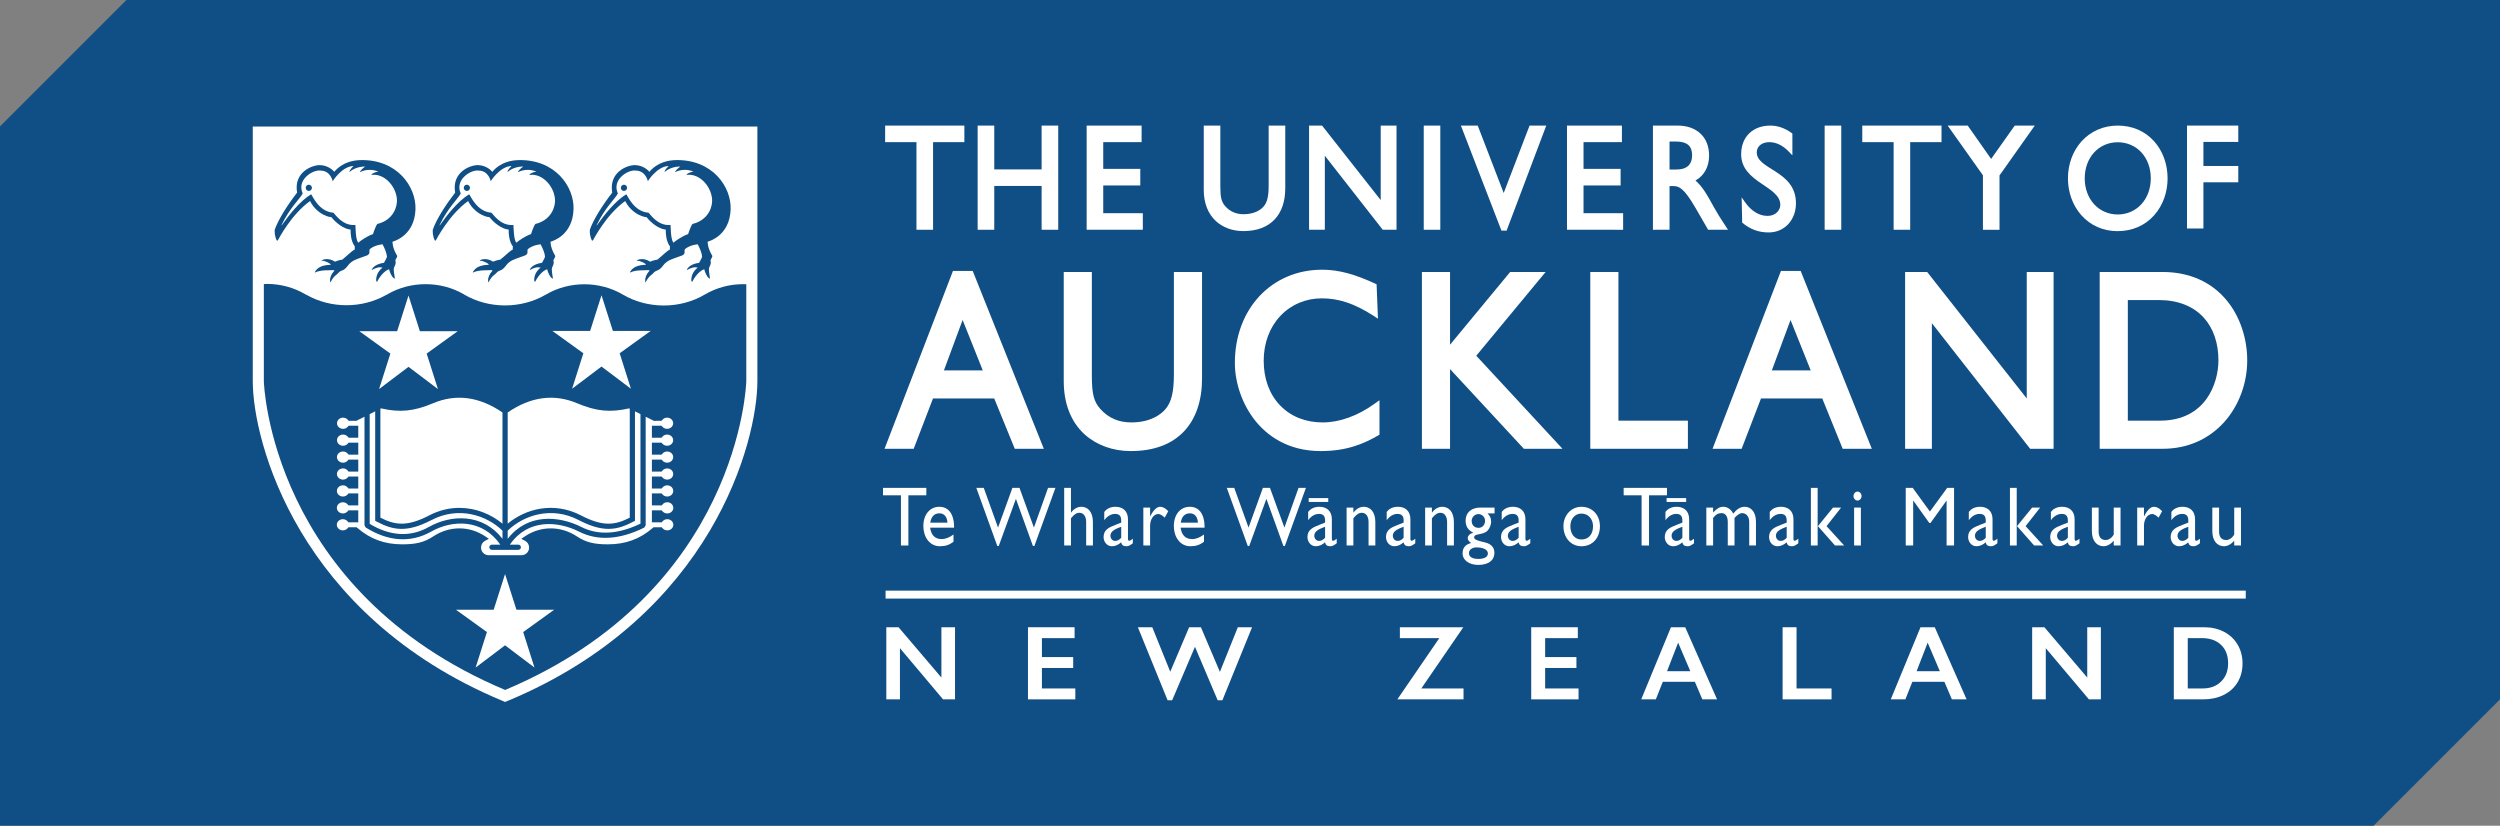 <?xml version="1.0" encoding="UTF-8" standalone="no"?>
<!-- Created with Inkscape (http://www.inkscape.org/) -->

<svg
   xmlns:dc="http://purl.org/dc/elements/1.1/"
   xmlns:cc="http://creativecommons.org/ns#"
   xmlns:rdf="http://www.w3.org/1999/02/22-rdf-syntax-ns#"
   xmlns:svg="http://www.w3.org/2000/svg"
   xmlns="http://www.w3.org/2000/svg"
   xmlns:sodipodi="http://sodipodi.sourceforge.net/DTD/sodipodi-0.dtd"
   xmlns:inkscape="http://www.inkscape.org/namespaces/inkscape"
   id="svg2"
   version="1.1"
   inkscape:version="0.91 r13725"
   xml:space="preserve"
   width="600.487"
   height="198.337"
   viewBox="0 0 600.487 198.337"
   sodipodi:docname="UOA-H-Blue.svg"><rect x="0" y="0" width="600.487" height="198.337" fill="#808080" stroke="none"/><defs
     id="defs6" /><sodipodi:namedview
     pagecolor="#ffffff"
     bordercolor="#666666"
     borderopacity="1"
     objecttolerance="10"
     gridtolerance="10"
     guidetolerance="10"
     inkscape:pageopacity="0"
     inkscape:pageshadow="2"
     inkscape:window-width="640"
     inkscape:window-height="480"
     id="namedview4"
     showgrid="false"
     inkscape:zoom="1.8063688"
     inkscape:cx="165.38851"
     inkscape:cy="99.168747"
     inkscape:current-layer="g12" /><g
     id="g10"
     inkscape:groupmode="layer"
     inkscape:label="ink_ext_XXXXXX"
     transform="matrix(1.25,0,0,-1.25,0,198.338)"><g
       id="g12"
       transform="scale(0.1,0.1)"><path
         d="m 0,1343.86 242.852,242.85 4561.038,0 0,-1343.858 L 4561.03,0 0,0 0,1343.86"
         style="fill:#104f85;fill-opacity:1;fill-rule:nonzero;stroke:none"
         id="path14"
         inkscape:connector-curvature="0" /><path
         d="m 1731.21,538.5 14.31,0 0,96.434 34.46,0 0,14.289 -83.25,0 0,-14.289 34.48,0 0,-96.434"
         style="fill:#ffffff;fill-opacity:1;fill-rule:nonzero;stroke:none"
         id="path16"
         inkscape:connector-curvature="0" /><path
         d="m 1787.54,582.332 c 1.77,11.535 7.73,18.008 17.67,18.008 9.2,0 14.92,-6.988 15.36,-18.008 l -33.03,0 z m 17.37,30.551 c -18.07,0 -30.63,-14.961 -30.63,-37.043 0,-20.121 11.37,-38.77 31.82,-38.77 11.08,0 18.25,2.75 26.12,8.578 l 0,13.934 c -7.56,-5.5 -15.04,-8.75 -22.92,-8.75 -12.56,0 -19.99,7.527 -22.04,21.906 l 46.16,0 c 0,26.981 -11.12,40.145 -28.51,40.145"
         style="fill:#ffffff;fill-opacity:1;fill-rule:nonzero;stroke:none"
         id="path18"
         inkscape:connector-curvature="0" /><path
         d="m 1958.98,649.223 -13.58,0 -27.61,-76.313 -27.43,76.313 -14.33,0 40.33,-111.684 2.76,0 33.02,90.574 32.67,-90.574 2.81,0 40.44,111.684 -14.16,0 -27.19,-76.313 -27.73,76.313"
         style="fill:#ffffff;fill-opacity:1;fill-rule:nonzero;stroke:none"
         id="path20"
         inkscape:connector-curvature="0" /><path
         d="m 2100.1,538.5 0,44.629 c 0,19.976 -9.51,29.754 -22.33,29.754 -7.3,0 -14.63,-4.09 -19.57,-11.051 l -0.29,0 0,47.391 -13,0 0,-110.723 13,0 0,52.293 c 6.11,7.59 10.64,10.551 16.37,10.551 7.84,0 12.85,-7.004 12.85,-17.672 l 0,-45.172 12.97,0"
         style="fill:#ffffff;fill-opacity:1;fill-rule:nonzero;stroke:none"
         id="path22"
         inkscape:connector-curvature="0" /><path
         d="m 2154.49,553.289 c -3.53,-3.738 -7.31,-5.988 -11.4,-5.988 -5.39,0 -9.33,4.199 -9.33,10.211 0,8.578 9.61,12.84 20.73,17.047 l 0,-21.27 z m -11.55,24.66 c -10.52,-4.219 -22.33,-8.578 -22.33,-23.039 0,-9.422 6.4,-17.84 16.03,-17.84 6.01,0 12,2.442 17.69,7.461 1.2,-5.191 4.25,-7.461 9.92,-7.461 4.09,0 6.58,1.27 12.53,5.668 l 0,8.762 c -2.87,-2.449 -5.5,-3.91 -6.83,-3.91 -1.61,0 -2.48,0.98 -2.48,3.75 l 0,37.473 c 0,16.554 -10.53,24.07 -23.8,24.07 -9.46,0 -16.66,-3.242 -21.77,-9.934 l 0,-15.758 c 6.31,8.325 13.57,12.016 20.75,12.016 7.87,0 11.84,-3.691 11.84,-12.785 l 0,-3.91 -11.55,-4.563"
         style="fill:#ffffff;fill-opacity:1;fill-rule:nonzero;stroke:none"
         id="path24"
         inkscape:connector-curvature="0" /><path
         d="m 2197.02,611.375 0,-72.875 12.97,0 0,38.148 c 0,12.524 7.02,22.391 15.91,22.391 3.08,0 8.18,-2.922 12.12,-7.101 l 6.86,12.48 c -5.39,5.684 -10.33,8.465 -15.62,8.465 -6.11,0 -12.38,-5.406 -18.98,-18.207 l -0.29,0 0,16.699 -12.97,0"
         style="fill:#ffffff;fill-opacity:1;fill-rule:nonzero;stroke:none"
         id="path26"
         inkscape:connector-curvature="0" /><path
         d="m 2268.89,582.332 c 1.73,11.535 7.71,18.008 17.65,18.008 9.2,0 14.88,-6.988 15.31,-18.008 l -32.96,0 z m 17.35,30.551 c -18.1,0 -30.64,-14.961 -30.64,-37.043 0,-20.121 11.39,-38.77 31.83,-38.77 11.09,0 18.23,2.75 26.13,8.578 l 0,13.934 c -7.61,-5.5 -15.04,-8.75 -22.91,-8.75 -12.57,0 -20.03,7.527 -22.08,21.906 l 46.16,0 c 0,26.981 -11.09,40.145 -28.49,40.145"
         style="fill:#ffffff;fill-opacity:1;fill-rule:nonzero;stroke:none"
         id="path28"
         inkscape:connector-curvature="0" /><path
         d="m 2440.32,649.223 -13.6,0 -27.58,-76.313 -27.45,76.313 -14.32,0 40.29,-111.684 2.8,0 32.98,90.574 32.72,-90.574 2.76,0 40.47,111.684 -14.19,0 -27.14,-76.313 -27.74,76.313"
         style="fill:#ffffff;fill-opacity:1;fill-rule:nonzero;stroke:none"
         id="path30"
         inkscape:connector-curvature="0" /><path
         d="m 2546.25,553.289 c -3.51,-3.738 -7.35,-5.988 -11.4,-5.988 -5.43,0 -9.37,4.199 -9.37,10.211 0,8.578 9.67,12.84 20.77,17.047 l 0,-21.27 z m -11.53,24.66 c -10.53,-4.219 -22.37,-8.578 -22.37,-23.039 0,-9.422 6.42,-17.84 16.05,-17.84 6.04,0 11.99,2.442 17.67,7.461 1.14,-5.191 4.24,-7.461 9.94,-7.461 4.07,0 6.56,1.27 12.57,5.668 l 0,8.762 c -2.91,-2.449 -5.52,-3.91 -6.87,-3.91 -1.63,0 -2.48,0.98 -2.48,3.75 l 0,37.473 c 0,16.554 -10.51,24.07 -23.8,24.07 -9.51,0 -16.66,-3.242 -21.73,-9.934 l 0,-15.758 c 6.24,8.325 13.55,12.016 20.74,12.016 7.85,0 11.81,-3.691 11.81,-12.785 l 0,-3.91 -11.53,-4.563"
         style="fill:#ffffff;fill-opacity:1;fill-rule:nonzero;stroke:none"
         id="path32"
         inkscape:connector-curvature="0" /><path
         d="m 2642.78,538.5 0,45 c 0,19.938 -9.94,29.383 -22.33,29.383 -7.32,0 -14.6,-4.09 -19.58,-11.051 l -0.28,0 0,9.543 -13.01,0 0,-72.875 13.01,0 0,52.293 c 6.11,7.59 10.64,10.551 16.34,10.551 7.9,0 12.82,-7.004 12.82,-17.672 l 0,-45.172 13.03,0"
         style="fill:#ffffff;fill-opacity:1;fill-rule:nonzero;stroke:none"
         id="path34"
         inkscape:connector-curvature="0" /><path
         d="m 2697.14,553.289 c -3.49,-3.738 -7.27,-5.988 -11.39,-5.988 -5.39,0 -9.35,4.199 -9.35,10.211 0,8.578 9.69,12.84 20.74,17.047 l 0,-21.27 z m -11.51,24.66 c -10.5,-4.219 -22.36,-8.578 -22.36,-23.039 0,-9.422 6.44,-17.84 16.08,-17.84 5.98,0 11.96,2.442 17.66,7.461 1.17,-5.191 4.25,-7.461 9.89,-7.461 4.13,0 6.59,1.27 12.6,5.668 l 0,8.762 c -2.96,-2.449 -5.52,-3.91 -6.87,-3.91 -1.6,0 -2.48,0.98 -2.48,3.75 l 0,37.473 c 0,16.554 -10.51,24.07 -23.78,24.07 -9.53,0 -16.66,-3.242 -21.78,-9.934 l 0,-15.758 c 6.29,8.325 13.6,12.016 20.74,12.016 7.87,0 11.81,-3.691 11.81,-12.785 l 0,-3.91 -11.51,-4.563"
         style="fill:#ffffff;fill-opacity:1;fill-rule:nonzero;stroke:none"
         id="path36"
         inkscape:connector-curvature="0" /><path
         d="m 2793.73,538.5 0,45 c 0,19.938 -9.95,29.383 -22.39,29.383 -7.29,0 -14.57,-4.09 -19.55,-11.051 l -0.31,0 0,9.543 -12.99,0 0,-72.875 12.99,0 0,52.293 c 6.14,7.59 10.7,10.551 16.38,10.551 7.9,0 12.84,-7.004 12.84,-17.672 l 0,-45.172 13.03,0"
         style="fill:#ffffff;fill-opacity:1;fill-rule:nonzero;stroke:none"
         id="path38"
         inkscape:connector-curvature="0" /><path
         d="m 2841.1,572.41 c -7.95,0 -13.19,5.391 -13.19,13.34 0,7.141 5.88,13.121 13.01,13.121 6.88,0 12.68,-5.828 12.68,-12.801 0,-7.988 -5.22,-13.66 -12.5,-13.66 z m -3.55,-37.519 c 8.02,0 21.49,-2.403 21.49,-11.653 0,-6.648 -6.72,-10.539 -18.12,-10.539 -11.81,0 -18.23,3.891 -18.23,11.211 0,6.461 6.11,10.981 14.86,10.981 z m 34.32,76.484 -26.97,0 c -17.71,0 -28.65,-9.543 -28.65,-25.137 0,-5.367 1.2,-9.929 3.48,-13.656 2.48,-3.922 6.16,-7.012 11.01,-9.281 l 0,-0.36 c -6.34,-1.621 -10.42,-5.691 -10.42,-10.371 0,-3.25 2.05,-6.191 6.59,-9.25 -11.38,-3.07 -16.51,-9.422 -16.51,-20.082 0,-12.828 12.57,-22.047 30.21,-22.047 19.45,0 30.98,8.758 30.98,23.188 0,9.23 -4.93,17.152 -18.97,20.25 -13.18,2.902 -20.01,5.34 -20.01,9.383 0,8.609 17.81,3.437 26.54,13.828 3.08,3.449 6.16,10.449 6.16,16.422 0,6.183 -1.75,10.261 -6.88,15.949 l 13.44,0 0,11.164"
         style="fill:#ffffff;fill-opacity:1;fill-rule:nonzero;stroke:none"
         id="path40"
         inkscape:connector-curvature="0" /><path
         d="m 2918.17,553.289 c -3.46,-3.738 -7.27,-5.988 -11.36,-5.988 -5.39,0 -9.38,4.199 -9.38,10.211 0,8.578 9.66,12.84 20.74,17.047 l 0,-21.27 z m -11.49,24.66 c -10.55,-4.219 -22.36,-8.578 -22.36,-23.039 0,-9.422 6.42,-17.84 16.08,-17.84 5.96,0 11.94,2.442 17.64,7.461 1.17,-5.191 4.29,-7.461 9.94,-7.461 4.1,0 6.57,1.27 12.58,5.668 l 0,8.762 c -2.96,-2.449 -5.55,-3.91 -6.9,-3.91 -1.58,0 -2.46,0.98 -2.46,3.75 l 0,37.473 c 0,16.554 -10.53,24.07 -23.82,24.07 -9.48,0 -16.64,-3.242 -21.73,-9.934 l 0,-15.758 c 6.26,8.325 13.6,12.016 20.71,12.016 7.87,0 11.81,-3.691 11.81,-12.785 l 0,-3.91 -11.49,-4.563"
         style="fill:#ffffff;fill-opacity:1;fill-rule:nonzero;stroke:none"
         id="path42"
         inkscape:connector-curvature="0" /><path
         d="m 3038.71,599.863 c 13.02,0 22.4,-10.203 22.4,-24.351 0,-15.75 -8.66,-25.473 -22.4,-25.473 -12.55,0 -21.18,10.242 -21.18,25.652 0,13.969 8.94,24.172 21.18,24.172 z m 0.16,-62.793 c 20.98,0 35.49,15.578 35.49,38.621 0,21.575 -14.92,37.192 -35.49,37.192 -19.61,0 -34.61,-16.25 -34.61,-37.192 0,-22.402 14.46,-38.621 34.61,-38.621"
         style="fill:#ffffff;fill-opacity:1;fill-rule:nonzero;stroke:none"
         id="path44"
         inkscape:connector-curvature="0" /><path
         d="m 3168.69,538.5 0,96.434 34.5,0 0,14.289 -83.23,0 0,-14.289 34.45,0 0,-96.434 14.28,0"
         style="fill:#ffffff;fill-opacity:1;fill-rule:nonzero;stroke:none"
         id="path46"
         inkscape:connector-curvature="0" /><path
         d="m 3232.78,553.289 c -3.47,-3.738 -7.26,-5.988 -11.4,-5.988 -5.4,0 -9.34,4.199 -9.34,10.211 0,8.578 9.65,12.84 20.74,17.047 l 0,-21.27 z m -11.5,24.66 c -10.52,-4.219 -22.34,-8.578 -22.34,-23.039 0,-9.422 6.44,-17.84 16.06,-17.84 5.97,0 11.96,2.442 17.68,7.461 1.13,-5.191 4.24,-7.461 9.93,-7.461 4.04,0 6.59,1.27 12.53,5.668 l 0,8.762 c -2.93,-2.449 -5.53,-3.91 -6.82,-3.91 -1.67,0 -2.5,0.98 -2.5,3.75 l 0,37.473 c 0,16.554 -10.57,24.07 -23.82,24.07 -9.55,0 -16.62,-3.242 -21.77,-9.934 l 0,-15.758 c 6.28,8.325 13.64,12.016 20.74,12.016 7.87,0 11.81,-3.691 11.81,-12.785 l 0,-3.91 -11.5,-4.563"
         style="fill:#ffffff;fill-opacity:1;fill-rule:nonzero;stroke:none"
         id="path48"
         inkscape:connector-curvature="0" /><path
         d="m 3374.19,538.5 0,45.762 c 0,17.195 -8.44,28.621 -21.71,28.621 -9.42,0 -16.27,-6.024 -21.95,-13.164 -4.43,8.57 -11.25,13.164 -19.58,13.164 -6.18,0 -12.46,-3.617 -19.12,-11.051 l 0,9.543 -13.02,0 0,-72.875 13.02,0 0,52.922 c 5.43,6.961 9.78,9.273 16.36,9.273 6.44,0 11.81,-5.043 11.81,-16.906 l 0,-45.289 12.95,0 0,52.922 c 4.7,5.379 10.42,9.418 14.61,9.273 7.51,0 13.66,-6.019 13.66,-17.023 l 0,-45.172 12.97,0"
         style="fill:#ffffff;fill-opacity:1;fill-rule:nonzero;stroke:none"
         id="path50"
         inkscape:connector-curvature="0" /><path
         d="m 3433.24,553.289 c -3.53,-3.738 -7.31,-5.988 -11.45,-5.988 -5.38,0 -9.26,4.199 -9.26,10.211 0,8.578 9.62,12.84 20.71,17.047 l 0,-21.27 z m -11.6,24.66 c -10.48,-4.219 -22.29,-8.578 -22.29,-23.039 0,-9.422 6.39,-17.84 16.06,-17.84 6.02,0 11.96,2.442 17.73,7.461 1.08,-5.191 4.19,-7.461 9.88,-7.461 4.04,0 6.58,1.27 12.55,5.668 l 0,8.762 c -2.95,-2.449 -5.56,-3.91 -6.89,-3.91 -1.62,0 -2.45,0.98 -2.45,3.75 l 0,37.473 c 0,16.554 -10.57,24.07 -23.82,24.07 -9.42,0 -16.67,-3.242 -21.74,-9.934 l 0,-15.758 c 6.25,8.325 13.55,12.016 20.76,12.016 7.82,0 11.81,-3.691 11.81,-12.785 l 0,-3.91 -11.6,-4.563"
         style="fill:#ffffff;fill-opacity:1;fill-rule:nonzero;stroke:none"
         id="path52"
         inkscape:connector-curvature="0" /><path
         d="m 3522.29,611.375 -29.02,-35.684 32.8,-37.191 17.6,0 -33.88,37.191 28.04,35.684 -15.54,0"
         style="fill:#ffffff;fill-opacity:1;fill-rule:nonzero;stroke:none"
         id="path54"
         inkscape:connector-curvature="0" /><path
         d="m 3479.71,538.5 12.988,0 0,110.723 -12.988,0 0,-110.723 z"
         style="fill:#ffffff;fill-opacity:1;fill-rule:nonzero;stroke:none"
         id="path56"
         inkscape:connector-curvature="0" /><path
         d="m 3569.38,642.082 c -4.25,0 -7.77,-3.91 -7.77,-8.617 0,-4.695 3.52,-8.61 7.77,-8.61 4.19,0 7.72,3.915 7.72,8.61 0,4.707 -3.53,8.617 -7.72,8.617"
         style="fill:#ffffff;fill-opacity:1;fill-rule:nonzero;stroke:none"
         id="path58"
         inkscape:connector-curvature="0" /><path
         d="m 3562.79,538.5 12.992,0 0,72.875 -12.992,0 0,-72.875 z"
         style="fill:#ffffff;fill-opacity:1;fill-rule:nonzero;stroke:none"
         id="path60"
         inkscape:connector-curvature="0" /><path
         d="m 3754.86,538.5 0,110.723 -13.25,0 -33.17,-45.461 -33.03,45.461 -13.43,0 0,-110.723 14.3,0 0,86.164 0.31,0 30.62,-42.812 2.44,0 30.6,42.812 0.25,0 0,-86.164 14.36,0"
         style="fill:#ffffff;fill-opacity:1;fill-rule:nonzero;stroke:none"
         id="path62"
         inkscape:connector-curvature="0" /><path
         d="m 3815.74,553.289 c -3.48,-3.738 -7.26,-5.988 -11.4,-5.988 -5.35,0 -9.34,4.199 -9.34,10.211 0,8.578 9.65,12.84 20.74,17.047 l 0,-21.27 z m -11.56,24.66 c -10.47,-4.219 -22.33,-8.578 -22.33,-23.039 0,-9.422 6.48,-17.84 16.11,-17.84 5.97,0 11.96,2.442 17.62,7.461 1.19,-5.191 4.3,-7.461 9.93,-7.461 4.15,0 6.64,1.27 12.59,5.668 l 0,8.762 c -2.94,-2.449 -5.53,-3.91 -6.82,-3.91 -1.62,0 -2.5,0.98 -2.5,3.75 l 0,37.473 c 0,16.554 -10.52,24.07 -23.82,24.07 -9.55,0 -16.63,-3.242 -21.77,-9.934 l 0,-15.758 c 6.28,8.325 13.59,12.016 20.74,12.016 7.92,0 11.81,-3.691 11.81,-12.785 l 0,-3.91 -11.56,-4.563"
         style="fill:#ffffff;fill-opacity:1;fill-rule:nonzero;stroke:none"
         id="path64"
         inkscape:connector-curvature="0" /><path
         d="m 3904.86,611.375 -29.04,-35.684 32.88,-37.191 17.47,0 -33.84,37.191 27.97,35.684 -15.44,0"
         style="fill:#ffffff;fill-opacity:1;fill-rule:nonzero;stroke:none"
         id="path66"
         inkscape:connector-curvature="0" /><path
         d="m 3862.21,538.5 13.039,0 0,110.723 -13.039,0 0,-110.723 z"
         style="fill:#ffffff;fill-opacity:1;fill-rule:nonzero;stroke:none"
         id="path68"
         inkscape:connector-curvature="0" /><path
         d="m 3973.51,553.289 c -3.52,-3.738 -7.31,-5.988 -11.4,-5.988 -5.38,0 -9.36,4.199 -9.36,10.211 0,8.578 9.62,12.84 20.76,17.047 l 0,-21.27 z m -32.57,49.66 0,-15.758 c 6.25,8.325 13.61,12.016 20.76,12.016 7.88,0 11.81,-3.691 11.81,-12.785 l 0,-3.91 -11.55,-4.563 c -10.52,-4.219 -22.39,-8.578 -22.39,-23.039 0,-9.422 6.49,-17.84 16.11,-17.84 6.02,0 11.96,2.442 17.68,7.461 1.13,-5.191 4.24,-7.461 9.93,-7.461 4.06,0 6.59,1.27 12.55,5.668 l 0,8.762 c -2.9,-2.449 -5.55,-3.91 -6.89,-3.91 -1.6,0 -2.45,0.98 -2.45,3.75 l 0,37.473 c 0,16.554 -10.55,24.07 -23.82,24.07 -9.47,0 -16.62,-3.242 -21.74,-9.934"
         style="fill:#ffffff;fill-opacity:1;fill-rule:nonzero;stroke:none"
         id="path70"
         inkscape:connector-curvature="0" /><path
         d="m 4074.73,538.5 0,72.875 -13.02,0 0,-52.074 c -4.19,-6.653 -9.78,-10.25 -15.64,-10.25 -8.85,0 -13.41,5.859 -13.41,16.051 l 0,46.273 -12.99,0 0,-45.285 c 0,-18.5 9.31,-29.02 22.64,-29.02 6.41,0 14.02,4.18 19.4,10.7 l 0,-9.27 13.02,0"
         style="fill:#ffffff;fill-opacity:1;fill-rule:nonzero;stroke:none"
         id="path72"
         inkscape:connector-curvature="0" /><path
         d="m 4106.74,611.375 0,-72.875 13.04,0 0,38.148 c 0,12.524 7,22.391 15.96,22.391 3.01,0 8.15,-2.922 12.09,-7.101 l 6.82,12.48 c -5.38,5.684 -10.34,8.465 -15.65,8.465 -6.09,0 -12.37,-5.406 -18.96,-18.207 l -0.26,0 0,16.699 -13.04,0"
         style="fill:#ffffff;fill-opacity:1;fill-rule:nonzero;stroke:none"
         id="path74"
         inkscape:connector-curvature="0" /><path
         d="m 4204.95,553.289 c -3.52,-3.738 -7.31,-5.988 -11.35,-5.988 -5.43,0 -9.36,4.199 -9.36,10.211 0,8.578 9.62,12.84 20.71,17.047 l 0,-21.27 z m -11.5,24.66 c -10.58,-4.219 -22.39,-8.578 -22.39,-23.039 0,-9.422 6.44,-17.84 16.09,-17.84 6.04,0 11.96,2.442 17.65,7.461 1.13,-5.191 4.24,-7.461 10,-7.461 3.99,0 6.51,1.27 12.48,5.668 l 0,8.762 c -2.9,-2.449 -5.55,-3.91 -6.84,-3.91 -1.65,0 -2.5,0.98 -2.5,3.75 l 0,37.473 c 0,16.554 -10.49,24.07 -23.77,24.07 -9.47,0 -16.67,-3.242 -21.74,-9.934 l 0,-15.758 c 6.2,8.325 13.56,12.016 20.76,12.016 7.82,0 11.76,-3.691 11.76,-12.785 l 0,-3.91 -11.5,-4.563"
         style="fill:#ffffff;fill-opacity:1;fill-rule:nonzero;stroke:none"
         id="path76"
         inkscape:connector-curvature="0" /><path
         d="m 4306.17,538.5 0,72.875 -12.99,0 0,-52.074 c -4.2,-6.653 -9.81,-10.25 -15.6,-10.25 -8.92,0 -13.48,5.859 -13.48,16.051 l 0,46.273 -12.99,0 0,-45.285 c 0,-18.5 9.31,-29.02 22.64,-29.02 6.46,0 14.02,4.18 19.43,10.7 l 0,-9.27 12.99,0"
         style="fill:#ffffff;fill-opacity:1;fill-rule:nonzero;stroke:none"
         id="path78"
         inkscape:connector-curvature="0" /><path
         d="m 2514.78,622.172 37.527,0 0,7.422 -37.527,0 0,-7.422 z"
         style="fill:#ffffff;fill-opacity:1;fill-rule:nonzero;stroke:none"
         id="path80"
         inkscape:connector-curvature="0" /><path
         d="m 3202.47,622.172 37.59,0 0,7.422 -37.59,0 0,-7.422 z"
         style="fill:#ffffff;fill-opacity:1;fill-rule:nonzero;stroke:none"
         id="path82"
         inkscape:connector-curvature="0" /><path
         d="m 2195.99,1177.05 -76.05,0 0,53.25 71.18,0 0,31.86 -71.18,0 0,51.4 73.73,0 0,31.82 -105.6,0 0,-200.15 107.92,-0.04 0,31.86"
         style="fill:#ffffff;fill-opacity:1;fill-rule:nonzero;stroke:none"
         id="path84"
         inkscape:connector-curvature="0" /><path
         d="m 3116.61,1313.56 0,31.82 -105.54,0 0,-200.15 107.87,-0.04 0,31.86 -76.1,0 0,53.25 71.27,0 0,31.86 -71.27,0 0,51.4 73.77,0"
         style="fill:#ffffff;fill-opacity:1;fill-rule:nonzero;stroke:none"
         id="path86"
         inkscape:connector-curvature="0" /><path
         d="m 1910.52,1229.4 91.02,0 0,-84.17 31.91,0 0,200.15 -31.91,0 0,-84.21 -91.02,0 0,84.21 -31.91,0 0,-200.15 31.91,0 0,84.17"
         style="fill:#ffffff;fill-opacity:1;fill-rule:nonzero;stroke:none"
         id="path88"
         inkscape:connector-curvature="0" /><path
         d="m 2388.98,1142.65 c 26.13,0 46.53,7.63 60.58,22.64 13.15,14.05 20.14,34.62 20.14,59.32 l 0,120.77 -31.91,0 0,-115.94 c 0,-20.39 -2.93,-32.04 -10.05,-39.97 -4.87,-5.39 -16.29,-14.4 -38.28,-14.4 -14.19,0 -25.61,5 -34.97,15.26 -7.29,8.24 -9.53,16.95 -9.53,37.38 l 0,117.63 -31.86,0.04 0,-123.57 c 0,-25.31 8.15,-46.09 23.54,-60.15 13.5,-12.24 31.99,-19.01 52.34,-19.01"
         style="fill:#ffffff;fill-opacity:1;fill-rule:nonzero;stroke:none"
         id="path90"
         inkscape:connector-curvature="0" /><path
         d="m 2683.51,1145.23 0,200.15 -30.4,0 c 0,0 0,-138.62 0,-143.15 -2.8,3.58 -112.7,143.15 -112.7,143.15 l -24.97,0 0,-200.15 30.31,0 c 0,0 0,137.72 0,142.24 2.89,-3.61 111.24,-142.24 111.24,-142.24 l 26.52,0"
         style="fill:#ffffff;fill-opacity:1;fill-rule:nonzero;stroke:none"
         id="path92"
         inkscape:connector-curvature="0" /><path
         d="m 2971.23,1345.38 -32.08,0 c 0,0 -48.25,-125.77 -49.71,-129.56 -1.47,3.79 -49.89,129.56 -49.89,129.56 l -32.34,0 77.91,-201.83 9.88,-0.04 76.23,201.87"
         style="fill:#ffffff;fill-opacity:1;fill-rule:nonzero;stroke:none"
         id="path94"
         inkscape:connector-curvature="0" /><path
         d="m 3251.48,1288.16 c 0,-8.36 -2.28,-14.83 -6.72,-19.44 -5.09,-5.17 -13.24,-7.81 -24.02,-7.81 0,0 -11.21,0 -12.63,0 0,1.6 0,52.26 0,53.81 1.42,0 12.63,0 12.63,0 20.78,0 30.53,-8.19 30.74,-25.82 0,-0.3 0,-0.48 0,-0.74 z m 30.79,-142.93 38.2,0 -5.26,8.02 c -10.52,16.13 -14.88,22.77 -21.82,35.32 -6.08,11.04 -12.29,22.46 -18.58,31.73 -5.61,8.19 -11,14.4 -16.86,19.49 16.86,9.53 26.17,26.51 26.17,48.03 0,17.38 -5.69,31.95 -16.47,42.08 -10.69,10.14 -25.91,15.48 -44.06,15.48 l -47.39,0 0,-200.19 31.91,0.04 c 0,0 0,82.36 0,83.91 1.25,0 7.03,0 7.03,0 10.9,0 20.39,-3.06 43.2,-42.51 l 23.93,-41.4"
         style="fill:#ffffff;fill-opacity:1;fill-rule:nonzero;stroke:none"
         id="path96"
         inkscape:connector-curvature="0" /><path
         d="m 3399.89,1313.56 c 13.36,0 26.3,-6.42 38.29,-19.06 l 4.57,-4.83 1.42,-1.46 0,41.82 -0.39,0.26 -1.03,0.82 c -12.64,9.31 -26.74,14.27 -40.88,14.27 -16.55,0 -30.7,-5.22 -40.7,-15 -10.09,-9.83 -15.44,-23.72 -15.44,-40.06 0,-27.72 19.28,-43.07 39.11,-56.44 l 4.83,-3.28 8.88,-6.12 c 5.13,-3.66 8.71,-6.59 11.64,-9.48 7.38,-7.12 10.78,-14.14 10.78,-22.12 0,-8.11 -6.81,-21 -24.96,-21 -15.7,0 -31.05,9.44 -43.03,26.6 l -4.79,6.82 -1.51,2.15 0.99,-48.46 0.26,-0.26 c 15.22,-12.72 31.35,-18.67 50.88,-18.67 14.57,0 27.85,5.69 37.47,15.99 9.44,10.22 14.75,24.37 14.75,39.93 0,32.9 -20.27,48.72 -39.24,61.06 l -13.8,8.7 c -4.96,3.24 -8.67,5.96 -11.64,8.5 -7.37,6.38 -10.61,12.46 -10.61,19.79 0,11.51 9.96,19.53 24.15,19.53"
         style="fill:#ffffff;fill-opacity:1;fill-rule:nonzero;stroke:none"
         id="path98"
         inkscape:connector-curvature="0" /><path
         d="m 3810.31,1145.15 31.87,0 c 0,0 0,103.91 0,104.47 0.3,0.43 67.77,95.76 67.77,95.76 l -38.54,0 c 0,0 -44.11,-62.22 -45.36,-64.07 -1.29,1.85 -44.93,64.03 -44.93,64.03 l -38.59,0.04 c 0,0 67.52,-95.07 67.78,-95.5 0,-0.52 0,-104.73 0,-104.73"
         style="fill:#ffffff;fill-opacity:1;fill-rule:nonzero;stroke:none"
         id="path100"
         inkscape:connector-curvature="0" /><path
         d="m 2735.81,1145.23 31.82,0 0,200.145 -31.82,0 0,-200.145 z"
         style="fill:#ffffff;fill-opacity:1;fill-rule:nonzero;stroke:none"
         id="path102"
         inkscape:connector-curvature="0" /><path
         d="m 3506.17,1145.23 31.91,0 0,200.145 -31.91,0 0,-200.145 z"
         style="fill:#ffffff;fill-opacity:1;fill-rule:nonzero;stroke:none"
         id="path104"
         inkscape:connector-curvature="0" /><path
         d="m 1761.04,1145.23 31.9,0 0,168.33 60.15,0 0,31.82 -152.24,0 0,-31.82 60.19,0 0,-168.33"
         style="fill:#ffffff;fill-opacity:1;fill-rule:nonzero;stroke:none"
         id="path106"
         inkscape:connector-curvature="0" /><path
         d="m 3638.71,1145.23 31.82,0 0,168.33 60.19,0 0,31.82 -152.24,0 0,-31.82 60.23,0 0,-168.33"
         style="fill:#ffffff;fill-opacity:1;fill-rule:nonzero;stroke:none"
         id="path108"
         inkscape:connector-curvature="0" /><path
         d="m 4233.98,1236.42 67,0 0,31.35 -67,0 0,46.22 67,0 0,31.39 -98.52,0 0,-197.73 31.52,0 0,88.77"
         style="fill:#ffffff;fill-opacity:1;fill-rule:nonzero;stroke:none"
         id="path110"
         inkscape:connector-curvature="0" /><path
         d="m 4024.03,1293.8 c 11.58,12.61 27.64,19.55 45.23,19.55 36.89,0 63.6,-29.18 63.6,-69.39 0,-19.33 -6.44,-37.06 -18.15,-49.75 -11.63,-12.69 -27.81,-19.64 -45.45,-19.64 -17.5,0 -33.61,6.95 -45.23,19.64 -11.72,12.74 -18.11,30.42 -18.11,49.75 0,19.43 6.39,37.15 18.11,49.84 z m 44.72,-151.25 c 28.54,0 53.07,10.68 70.88,30.83 16.44,18.66 25.51,43.66 25.51,70.58 0,27.35 -9.2,52.65 -25.85,71.22 -17.68,19.72 -41.96,30.2 -70.03,30.2 -27.26,0 -51.92,-10.77 -69.51,-30.33 -16.83,-18.69 -26.07,-43.95 -26.07,-71.09 0,-26.83 9.07,-51.92 25.6,-70.66 17.46,-19.81 42.17,-30.75 69.47,-30.75"
         style="fill:#ffffff;fill-opacity:1;fill-rule:nonzero;stroke:none"
         id="path112"
         inkscape:connector-curvature="0" /><path
         d="m 3404.69,874.965 c 1.32,3.512 33.74,90.676 35.93,96.894 2.57,-6.144 37.55,-93.308 38.79,-96.894 -3.66,0 -70.98,0 -74.72,0 z m 55.4,191.085 -37.91,0 -131.44,-341.702 55.92,0 c 0,0 36.51,94.996 37.17,96.679 1.91,0 115.86,0 117.76,0 0.66,-1.683 39.23,-96.679 39.23,-96.679 l 55.98,0 -136.71,341.702"
         style="fill:#ffffff;fill-opacity:1;fill-rule:nonzero;stroke:none"
         id="path114"
         inkscape:connector-curvature="0" /><path
         d="m 3243.39,778.363 -133.48,0 0,285.707 -54.09,0 0,-339.722 187.57,0 0,54.015"
         style="fill:#ffffff;fill-opacity:1;fill-rule:nonzero;stroke:none"
         id="path116"
         inkscape:connector-curvature="0" /><path
         d="m 1849.74,971.859 c 2.42,-6.144 37.32,-93.308 38.71,-96.894 -3.73,0 -71.06,0 -74.65,0 1.18,3.512 33.6,90.676 35.94,96.894 z M 1792.8,821.027 c 1.91,0 115.92,0 117.68,0 0.66,-1.683 39.45,-96.679 39.45,-96.679 l 55.84,0 -136.64,341.702 -37.98,0 -131.44,-341.702 55.99,0 c 0,0 36.52,94.996 37.1,96.679"
         style="fill:#ffffff;fill-opacity:1;fill-rule:nonzero;stroke:none"
         id="path118"
         inkscape:connector-curvature="0" /><path
         d="m 2650.75,751.359 0,66.227 -2.27,-1.535 -7.1,-5.051 c -32.06,-23.27 -67.41,-36.004 -99.54,-36.004 -33.15,0 -61.54,11.27 -82.18,32.859 -20.64,21.442 -31.4,51.231 -31.4,85.844 0,33.52 11.27,63.965 31.91,85.848 20.57,21.883 48.89,33.883 79.85,33.883 32.78,0 63.23,-10.32 98.65,-33.153 l 6.88,-4.464 2.27,-1.465 -2.64,66.162 -0.88,0.37 c -41.42,19.32 -72.45,27.58 -103.77,27.58 -97.12,0 -167.67,-75.3 -167.67,-179.077 0,-38.934 14.64,-80.504 39.3,-111.242 21.37,-26.567 60.45,-58.18 125.73,-58.18 51.75,0 84.46,14.93 112.12,31.031 l 0.74,0.367"
         style="fill:#ffffff;fill-opacity:1;fill-rule:nonzero;stroke:none"
         id="path120"
         inkscape:connector-curvature="0" /><path
         d="m 2836.71,903.141 c 1.53,1.832 133.27,160.929 133.27,160.929 l -68.14,0 c 0,0 -110.87,-134.07 -115.48,-139.707 0,7.246 0,139.707 0,139.707 l -54.09,0 0,-339.722 54.09,0 c 0,0 0,146.297 0,153.105 4.53,-4.973 141.83,-153.105 141.83,-153.105 l 74.21,0 c 0,0 -164.08,177.039 -165.69,178.793"
         style="fill:#ffffff;fill-opacity:1;fill-rule:nonzero;stroke:none"
         id="path122"
         inkscape:connector-curvature="0" /><path
         d="m 4150.44,778.363 c 0,0 -59.06,0 -61.69,0 0,2.703 0,228.997 0,231.777 2.63,0 59.57,0 59.57,0 36.74,0 66.74,-11.933 86.72,-34.253 18.15,-20.274 27.81,-48.524 27.81,-81.672 0,-43.035 -23.78,-115.852 -112.41,-115.852 z m 128.73,230.607 c -29.49,36.07 -72.3,55.1 -123.9,55.1 l -120.6,0 0,-339.722 121.04,0 c 47.57,0 88.85,18.152 119.22,52.406 27.44,31.101 43.25,73.914 43.25,117.461 0,42.594 -14.19,84.527 -39.01,114.755"
         style="fill:#ffffff;fill-opacity:1;fill-rule:nonzero;stroke:none"
         id="path124"
         inkscape:connector-curvature="0" /><path
         d="m 2172.78,719.961 c 44.49,0 78.96,12.953 102.82,38.348 22.39,23.933 34.18,58.695 34.18,100.777 l 0,204.914 -54.09,0 0,-196.793 c 0,-34.617 -4.97,-54.23 -17.12,-67.766 -8.27,-9.078 -27.59,-24.445 -64.92,-24.445 -24.15,0 -43.61,8.414 -59.35,25.906 -12.37,13.907 -16.24,28.688 -16.24,63.524 l 0,199.574 -54.01,0.07 0,-209.89 c 0,-42.883 13.83,-78.16 39.95,-102.02 22.84,-20.711 54.31,-32.199 88.78,-32.199"
         style="fill:#ffffff;fill-opacity:1;fill-rule:nonzero;stroke:none"
         id="path126"
         inkscape:connector-curvature="0" /><path
         d="M 3894.52,821.027 C 3889.69,827.102 3703.21,1064 3703.21,1064 l -42.45,0.07 0,-339.722 51.45,0 c 0,0 0,233.683 0,241.367 4.83,-6.149 188.89,-241.438 188.89,-241.438 l 45.01,0 0,339.723 -51.59,0 c 0,0 0,-235.285 0,-242.973"
         style="fill:#ffffff;fill-opacity:1;fill-rule:nonzero;stroke:none"
         id="path128"
         inkscape:connector-curvature="0" /><path
         d="m 1808.96,284.711 -82.34,96.719 -23.51,0 0,-138.578 26.19,0 0,98.308 82.83,-98.308 23.01,0 0,138.578 -26.18,0 0,-96.719"
         style="fill:#ffffff;fill-opacity:1;fill-rule:nonzero;stroke:none"
         id="path130"
         inkscape:connector-curvature="0" /><path
         d="m 2002.09,303.16 60.12,0 0,20.93 -60.12,0 0,36.41 62.8,0 0,20.93 -89.58,0 0,-138.578 90.97,0 0,20.929 -64.19,0 0,39.379"
         style="fill:#ffffff;fill-opacity:1;fill-rule:nonzero;stroke:none"
         id="path132"
         inkscape:connector-curvature="0" /><path
         d="m 2344.13,295.621 -36.5,85.809 -22.62,0 -36.3,-85.508 -34.53,85.508 -27.68,0 57.14,-140.371 8.73,0 43.85,102.781 43.65,-102.781 9.02,0 57.04,140.371 -27.37,0 -34.43,-85.809"
         style="fill:#ffffff;fill-opacity:1;fill-rule:nonzero;stroke:none"
         id="path134"
         inkscape:connector-curvature="0" /><path
         d="m 2811.85,381.43 -121.91,0 0,-20.93 75.78,0 -80.64,-117.648 127.17,0 0,20.929 -81.15,0 80.75,117.649"
         style="fill:#ffffff;fill-opacity:1;fill-rule:nonzero;stroke:none"
         id="path136"
         inkscape:connector-curvature="0" /><path
         d="m 2969.08,303.16 60.12,0 0,20.93 -60.12,0 0,36.41 62.8,0 0,20.93 -89.58,0 0,-138.578 90.97,0 0,20.929 -64.19,0 0,39.379"
         style="fill:#ffffff;fill-opacity:1;fill-rule:nonzero;stroke:none"
         id="path138"
         inkscape:connector-curvature="0" /><path
         d="m 3203.29,296.91 21.33,54.86 23.41,-54.86 -44.74,0 z m 7.54,84.52 -57.14,-138.578 28.07,0 13.4,33.718 61.6,0 14.38,-33.718 28.28,0 -61.21,138.578 -27.38,0"
         style="fill:#ffffff;fill-opacity:1;fill-rule:nonzero;stroke:none"
         id="path140"
         inkscape:connector-curvature="0" /><path
         d="m 3452.17,381.43 -26.78,0 0,-138.578 94.05,0 0,20.929 -67.27,0 0,117.649"
         style="fill:#ffffff;fill-opacity:1;fill-rule:nonzero;stroke:none"
         id="path142"
         inkscape:connector-curvature="0" /><path
         d="m 3682.82,296.91 21.32,54.86 23.41,-54.86 -44.73,0 z m 7.53,84.52 -57.13,-138.578 28.07,0 13.39,33.718 61.6,0 14.38,-33.718 28.28,0 -61.21,138.578 -27.38,0"
         style="fill:#ffffff;fill-opacity:1;fill-rule:nonzero;stroke:none"
         id="path144"
         inkscape:connector-curvature="0" /><path
         d="m 4010.77,284.711 -82.34,96.719 -23.51,0 0,-138.578 26.19,0 0,98.308 82.83,-98.308 23.01,0 0,138.578 -26.18,0 0,-96.719"
         style="fill:#ffffff;fill-opacity:1;fill-rule:nonzero;stroke:none"
         id="path146"
         inkscape:connector-curvature="0" /><path
         d="m 4268.04,277.121 c -8.96,-8.891 -20.85,-13.34 -35.67,-13.34 l -28.47,0 0,96.719 27.59,0 c 15.27,0 27.42,-4.328 36.45,-12.988 9.03,-8.672 13.54,-20.473 13.54,-35.422 0,-14.418 -4.48,-26.078 -13.44,-34.969 z m 5.6,95.488 c -11.24,5.879 -24.07,8.821 -38.49,8.821 l -58.03,0 0,-138.578 56.45,0 c 14.87,0 28.07,2.867 39.58,8.617 11.5,5.761 20.39,13.883 26.64,24.363 6.25,10.477 9.36,22.5 9.36,36.059 0,13.3 -3.1,25.257 -9.31,35.91 -6.22,10.648 -14.96,18.918 -26.2,24.808"
         style="fill:#ffffff;fill-opacity:1;fill-rule:nonzero;stroke:none"
         id="path148"
         inkscape:connector-curvature="0" /><path
         d="m 1701.72,436.52 2613.63,0 0,15.242 -2613.63,0 0,-15.242 z"
         style="fill:#ffffff;fill-opacity:1;fill-rule:nonzero;stroke:none"
         id="path150"
         inkscape:connector-curvature="0" /><path
         d="m 485.703,1343.59 0,-489.184 c 0,-115.039 85.965,-449.605 478.527,-613.875 l 6.407,-2.679 6.41,2.679 c 392.383,164.207 478.303,498.805 478.303,613.875 l 0,489.184 -969.647,0"
         style="fill:#ffffff;fill-opacity:1;fill-rule:nonzero;stroke:none"
         id="path152"
         inkscape:connector-curvature="0" /><path
         d="m 589.922,1019.62 -0.027,-0.02 -3.012,1.54 c -22.25,13.09 -47.711,20 -73.637,20 -2.207,0 -3.355,-0.11 -4.801,-0.26 l -1.457,-0.13 0,-186.344 c 0,-3.984 12.633,-403.687 463.649,-593.484 450.793,189.707 463.423,589.5 463.423,593.484 l 0,186.104 c -2.01,0.11 -4.1,0.15 -6.2,0.15 -25.97,0 -51.44,-6.92 -73.7,-20.01 -47.33,-27.927 -109.58,-28.009 -157.1,-0.11 -44.88,26.56 -103.32,26.49 -147.77,0.26 l -1.32,-0.65 c -47.18,-27.298 -108.892,-27.142 -155.943,0.53 l -0.82,0.58 c -44.316,25.94 -102.605,25.88 -146.93,-0.19 l -2.125,-1.25 -0.179,0.08 c -46.114,-26.166 -105.746,-26.259 -152.051,-0.28"
         style="fill:#104f85;fill-opacity:1;fill-rule:nonzero;stroke:none"
         id="path154"
         inkscape:connector-curvature="0" /><path
         d="m 642.16,1256.45 c 17.02,20.01 39.195,22.1 49.379,22.59 71.93,2.24 108.441,-51.66 106.836,-94.74 -1.832,-49.16 -39.062,-60.62 -44.117,-62.03 0,0 -0.637,-10.66 7.715,-25.02 0.523,-1.04 2.14,-2.3 0.578,-5.07 -0.27,-0.61 -1.66,-3.25 -2.078,-3.75 -0.297,-0.47 -0.985,-2.01 -0.43,-3.86 0.875,-3.16 -0.313,-7.01 -2.699,-11.4 -1.805,-3.99 0.297,-13.95 1.308,-20.68 0.161,-1.42 -0.82,-1.47 -1.711,-0.45 -4.597,2.94 -8.093,12.13 -9.296,17.23 -8.696,-2.3 -18.786,-15.15 -22.211,-22.65 -0.286,-1.07 -2.161,-2.17 -2.469,0.19 -0.137,0.59 -1.863,15.04 12.086,25.55 -7.071,2.23 -14.434,-1.2 -19.399,-3.91 -0.363,-0.36 -2.453,-1.29 -0.886,0.98 0.308,0.5 4.355,9.67 23.035,12.31 0.242,0.65 4.156,6.8 5.789,11.55 -0.5,7 -4.129,15.78 -8.539,23.96 -0.688,-0.05 -14.004,-1.17 -23.391,-8.41 -0.621,-0.38 -1.793,-1.62 -1.793,-3.46 0,-1.85 0,-4.02 0,-4.02 0.137,-0.57 -0.715,-4.29 -5.504,-5.83 -0.418,-0.39 -16.199,-5.39 -23.711,-8.94 -0.39,-0.34 -7.148,-3.29 -12.109,-10.27 -1.055,-1.12 -5.02,-7.27 -10.777,-9.16 -1.391,-0.31 -4.508,-1.75 -6.692,-3.98 -2.238,-2.22 -4.25,-4.45 -6.148,-5.63 -1.903,-1.2 -6.141,-5.8 -9.199,-12.13 -0.5,-0.88 -1.403,-2.04 -1.457,0 -0.161,2.59 0.175,5.88 0.054,5.94 1.821,7.95 5.461,12 8.59,15.49 -1.226,0.35 -1.039,0.12 -2.332,0.83 -5.785,-0.71 -23.793,0.93 -34.598,-4.35 -0.808,-0.42 -1.671,-0.28 -0.808,0.87 1.984,2.72 6.031,13.19 30.359,13.74 0.285,2.31 -10.867,7.76 -16.535,7.76 -1.777,0 -0.715,0.98 0,1.26 1.281,0.58 11.992,5.2 24.684,-3.06 0.527,0.38 9.093,3.48 13.972,3.89 5.867,4.37 18.899,17.44 24.145,19.48 -0.11,0.77 -0.5,3.57 0.133,6.37 l -0.633,0.15 c -6.824,9.63 -7.852,23.83 -7.567,31.66 -13.945,1.32 -28.929,13.8 -36.886,23.91 -10.106,0.68 -30.27,9.31 -41.032,31.09 -36.753,-26.43 -60.64,-73.44 -61.992,-75.61 -0.859,-0.68 -1.332,-0.68 -1.98,-0.18 -4.047,7.3 -4.844,18.45 -3.492,21.93 7.148,19.44 24.086,46.2 42.527,69.98 -6.988,40.03 29.898,53.32 44.184,52.83 14.89,-0.33 25.25,-9.97 27.097,-12.95 l 0,0"
         style="fill:#104f85;fill-opacity:1;fill-rule:nonzero;stroke:none"
         id="path156"
         inkscape:connector-curvature="0" /><path
         d="m 593.375,1219.8 c -3.293,0 -5.934,2.69 -5.934,5.99 0,3.31 2.641,5.99 5.934,5.99 3.305,0 5.988,-2.68 5.988,-5.99 0,-3.3 -2.683,-5.99 -5.988,-5.99 z m 120.688,30.83 c 0,0 -0.864,0 -0.11,0.65 0.84,2.11 8.27,5.32 13.125,5.65 -21.512,8.57 -35.539,-1.9 -35.16,-0.72 l -0.18,0.72 c 0,0 2.918,4.91 10.008,9.82 -19.945,0 -30.101,-10.64 -30.101,-10.64 l -0.055,1.47 c 0,0 1.348,4.09 7.726,10.17 -22.519,-0.69 -40.054,-29.25 -40.054,-29.25 0,0 -3.914,20.43 -23.512,20.43 -14.309,2.17 -46.383,-17.45 -34.07,-44.01 -5.692,-10.62 -24.52,-27.07 -40.571,-60.35 -0.347,-0.69 0.352,-0.45 0,-1.15 14.489,20.6 35.407,47.03 56.704,59.97 2.144,-1.65 14.417,-33.57 42.675,-35.37 3.196,-2.32 17.278,-25.92 42.375,-23.6 0.301,-2.65 0.274,-25.35 4.575,-32.72 l 1.078,-1.35 c -0.094,0.7 0.164,0.09 0.164,0.09 2.008,2.22 16.199,12.53 27.933,16.36 0,0 5.059,15.62 8.469,19.59 24.41,5.62 36.969,24.92 37.711,43.56 0.512,25.94 -22.727,54.02 -48.73,50.68"
         style="fill:#ffffff;fill-opacity:1;fill-rule:nonzero;stroke:none"
         id="path158"
         inkscape:connector-curvature="0" /><path
         d="m 945.902,1256.45 c 16.996,20.01 39.207,22.1 49.368,22.59 71.93,2.24 108.48,-51.66 106.81,-94.74 -1.81,-49.16 -39.04,-60.62 -44.11,-62.03 0,0 -0.59,-10.66 7.72,-25.02 0.54,-1.04 2.15,-2.3 0.59,-5.07 -0.22,-0.61 -1.67,-3.25 -2.05,-3.75 -0.38,-0.47 -1,-2.01 -0.49,-3.86 0.92,-3.16 -0.32,-7.01 -2.64,-11.4 -1.83,-3.99 0.27,-13.95 1.24,-20.68 0.24,-1.42 -0.81,-1.47 -1.67,-0.45 -4.56,2.94 -8.09,12.13 -9.23,17.23 -8.79,-2.3 -18.88,-15.15 -22.28,-22.65 -0.32,-1.07 -2.16,-2.17 -2.52,0.19 -0.14,0.59 -1.85,15.04 12.15,25.55 -7.09,2.23 -14.43,-1.2 -19.43,-3.91 -0.37,-0.36 -2.46,-1.29 -0.87,0.98 0.3,0.5 4.36,9.67 23.03,12.31 0.24,0.65 4.12,6.8 5.8,11.55 -0.46,7 -4.13,15.78 -8.53,23.96 -0.73,-0.05 -14,-1.17 -23.41,-8.41 -0.6,-0.38 -1.81,-1.62 -1.81,-3.46 0,-1.85 0,-4.02 0,-4.02 0.15,-0.57 -0.66,-4.29 -5.5,-5.83 -0.45,-0.39 -16.203,-5.39 -23.66,-8.94 -0.433,-0.34 -7.203,-3.29 -12.152,-10.27 -1.039,-1.12 -5.004,-7.27 -10.75,-9.16 -1.457,-0.31 -4.492,-1.75 -6.715,-3.98 -2.215,-2.22 -4.262,-4.45 -6.164,-5.63 -1.852,-1.2 -6.164,-5.8 -9.199,-12.13 -0.461,-0.88 -1.375,-2.04 -1.418,0 -0.231,2.59 0.121,5.88 0.043,5.94 1.847,7.95 5.488,12 8.617,15.49 -1.242,0.35 -1.094,0.12 -2.375,0.83 -5.731,-0.71 -23.766,0.93 -34.609,-4.35 -0.809,-0.42 -1.606,-0.28 -0.809,0.87 2.023,2.72 6.055,13.19 30.359,13.74 0.325,2.31 -10.855,7.76 -16.508,7.76 -1.742,0 -0.753,0.98 0,1.26 1.297,0.58 11.993,5.2 24.657,-3.06 0.566,0.38 9.117,3.48 13.945,3.89 5.922,4.37 18.938,17.44 24.145,19.48 -0.043,0.77 -0.473,3.57 0.214,6.37 l -0.687,0.15 c -6.742,9.63 -7.852,23.83 -7.566,31.66 -13.95,1.32 -28.891,13.8 -36.848,23.91 -10.156,0.68 -30.27,9.31 -41.059,31.09 -36.754,-26.43 -60.679,-73.44 -62.027,-75.61 -0.797,-0.68 -1.27,-0.68 -1.957,-0.18 -3.965,7.3 -4.828,18.45 -3.492,21.93 7.121,19.44 24.113,46.2 42.539,69.98 -6.961,40.03 29.914,53.32 44.226,52.83 14.836,-0.33 25.235,-9.97 27.082,-12.95 l 0,0"
         style="fill:#104f85;fill-opacity:1;fill-rule:nonzero;stroke:none"
         id="path160"
         inkscape:connector-curvature="0" /><path
         d="m 897.145,1219.8 c -3.348,0 -6.028,2.69 -6.028,5.99 0,3.31 2.68,5.99 6.028,5.99 3.277,0 5.96,-2.68 5.96,-5.99 0,-3.3 -2.683,-5.99 -5.96,-5.99 z m 120.605,30.83 c 0,0 -0.82,0 -0.11,0.65 0.85,2.11 8.37,5.32 13.17,5.65 -21.52,8.57 -35.54,-1.9 -35.165,-0.72 l -0.161,0.72 c 0,0 2.899,4.91 9.966,9.82 -19.973,0 -30.052,-10.64 -30.052,-10.64 l -0.117,1.47 c 0,0 1.36,4.09 7.727,10.17 -22.485,-0.69 -40.031,-29.25 -40.031,-29.25 0,0 -3.899,20.43 -23.524,20.43 -14.281,2.17 -46.344,-17.45 -34.043,-44.01 -5.719,-10.62 -24.523,-27.07 -40.527,-60.35 -0.367,-0.69 0.32,-0.45 0,-1.15 14.402,20.6 35.375,47.03 56.621,59.97 2.172,-1.65 14.469,-33.57 42.738,-35.37 3.145,-2.32 17.266,-25.92 42.324,-23.6 0.313,-2.65 0.286,-25.35 4.625,-32.72 l 1.071,-1.35 c -0.11,0.7 0.16,0.09 0.16,0.09 1.98,2.22 16.208,12.53 27.908,16.36 0,0 5.07,15.62 8.46,19.59 24.43,5.62 36.95,24.92 37.76,43.56 0.48,25.94 -22.79,54.02 -48.8,50.68"
         style="fill:#ffffff;fill-opacity:1;fill-rule:nonzero;stroke:none"
         id="path162"
         inkscape:connector-curvature="0" /><path
         d="m 1247.72,1256.45 c 17.1,20.01 39.27,22.1 49.36,22.59 72.03,2.24 108.5,-51.66 106.88,-94.74 -1.78,-49.16 -39.06,-60.62 -44.14,-62.03 0,0 -0.59,-10.66 7.72,-25.02 0.54,-1.04 2.21,-2.3 0.59,-5.07 -0.21,-0.61 -1.67,-3.25 -2.05,-3.75 -0.32,-0.47 -0.97,-2.01 -0.48,-3.86 0.92,-3.16 -0.27,-7.01 -2.65,-11.4 -1.77,-3.99 0.28,-13.95 1.24,-20.68 0.25,-1.42 -0.75,-1.47 -1.67,-0.45 -4.58,2.94 -8.09,12.13 -9.22,17.23 -8.74,-2.3 -18.89,-15.15 -22.26,-22.65 -0.35,-1.07 -2.18,-2.17 -2.48,0.19 -0.19,0.59 -1.86,15.04 12.09,25.55 -7.07,2.23 -14.44,-1.2 -19.45,-3.91 -0.33,-0.36 -2.43,-1.29 -0.86,0.98 0.34,0.5 4.37,9.67 23.09,12.31 0.21,0.65 4.12,6.8 5.71,11.55 -0.43,7 -4.04,15.78 -8.49,23.96 -0.68,-0.05 -14,-1.17 -23.39,-8.41 -0.62,-0.38 -1.84,-1.62 -1.84,-3.46 0,-1.85 0,-4.02 0,-4.02 0.17,-0.57 -0.64,-4.29 -5.44,-5.83 -0.44,-0.39 -16.22,-5.39 -23.74,-8.94 -0.38,-0.34 -7.15,-3.29 -12.09,-10.27 -1.08,-1.12 -5.07,-7.27 -10.76,-9.16 -1.46,-0.31 -4.51,-1.75 -6.72,-3.98 -2.21,-2.22 -4.26,-4.45 -6.15,-5.63 -1.91,-1.2 -6.15,-5.8 -9.22,-12.13 -0.49,-0.88 -1.35,-2.04 -1.41,0 -0.21,2.59 0.11,5.88 0.06,5.94 1.78,7.95 5.39,12 8.57,15.49 -1.24,0.35 -1.05,0.12 -2.34,0.83 -5.75,-0.71 -23.79,0.93 -34.61,-4.35 -0.81,-0.42 -1.62,-0.28 -0.81,0.87 2.02,2.72 6.04,13.19 30.38,13.74 0.35,2.31 -10.9,7.76 -16.57,7.76 -1.72,0 -0.67,0.98 0,1.26 1.3,0.58 12.03,5.2 24.66,-3.06 0.59,0.38 9.14,3.48 14,3.89 5.85,4.37 18.91,17.44 24.14,19.48 -0.05,0.77 -0.46,3.57 0.19,6.37 l -0.65,0.15 c -6.8,9.63 -7.85,23.83 -7.58,31.66 -13.97,1.32 -28.92,13.8 -36.85,23.91 -10.17,0.68 -30.26,9.31 -41.11,31.09 -36.68,-26.43 -60.64,-73.44 -61.93,-75.61 -0.87,-0.68 -1.38,-0.68 -2.05,-0.18 -3.97,7.3 -4.8,18.45 -3.48,21.93 7.15,19.44 24.09,46.2 42.56,69.98 -6.98,40.03 29.89,53.32 44.22,52.83 14.83,-0.33 25.25,-9.97 27.03,-12.95 l 0,0"
         style="fill:#104f85;fill-opacity:1;fill-rule:nonzero;stroke:none"
         id="path164"
         inkscape:connector-curvature="0" /><path
         d="m 1198.97,1219.8 c -3.29,0 -5.96,2.69 -5.96,5.99 0,3.31 2.67,5.99 5.96,5.99 3.32,0 5.99,-2.68 5.99,-5.99 0,-3.3 -2.67,-5.99 -5.99,-5.99 z m 120.66,30.83 c 0,0 -0.86,0 -0.1,0.65 0.81,2.11 8.33,5.32 13.16,5.65 -21.53,8.57 -35.61,-1.9 -35.18,-0.72 l -0.16,0.72 c 0,0 2.91,4.91 9.98,9.82 -19.96,0 -30.07,-10.64 -30.07,-10.64 l -0.06,1.47 c 0,0 1.27,4.09 7.69,10.17 -22.53,-0.69 -40.03,-29.25 -40.03,-29.25 0,0 -3.94,20.43 -23.55,20.43 -14.33,2.17 -46.35,-17.45 -34.02,-44.01 -5.72,-10.62 -24.55,-27.07 -40.57,-60.35 -0.32,-0.69 0.32,-0.45 0,-1.15 14.49,20.6 35.39,47.03 56.68,59.97 2.13,-1.65 14.43,-33.57 42.67,-35.37 3.16,-2.32 17.32,-25.92 42.41,-23.6 0.29,-2.65 0.24,-25.35 4.61,-32.72 l 1.02,-1.35 c -0.08,0.7 0.17,0.09 0.17,0.09 1.99,2.22 16.21,12.53 27.94,16.36 0,0 5.02,15.62 8.45,19.59 24.41,5.62 36.98,24.92 37.73,43.56 0.49,25.94 -22.76,54.02 -48.77,50.68"
         style="fill:#ffffff;fill-opacity:1;fill-rule:nonzero;stroke:none"
         id="path166"
         inkscape:connector-curvature="0" /><path
         d="m 1008.59,556.012 -6.94,-4.672 7.4,-3.899 c 4.74,-2.5 7.69,-7.472 7.69,-12.972 0,-8.071 -6.57,-14.637 -14.65,-14.637 l -63.137,0 c -8.066,0 -14.637,6.566 -14.637,14.637 0,5.48 2.954,10.453 7.704,12.98 l 7.355,3.903 -6.906,4.648 c -15.246,10.27 -32.438,15.398 -49.719,15.398 -17.258,0 -34.605,-5.128 -50.164,-15.367 -17.094,-11.301 -32.672,-15.301 -59.531,-15.301 -34.035,0 -61.469,10.02 -86.352,31.54 l -1.406,1.218 -15.809,0 -1.496,-1.777 c -2.222,-2.641 -5.562,-4.16 -9.156,-4.16 -6.406,0 -11.621,4.82 -11.621,10.75 0,5.918 5.215,10.742 11.621,10.742 3.605,0 6.953,-1.551 9.176,-4.254 l 1.5,-1.82 18.918,0 0,23.043 -18.887,0 -1.496,-1.782 c -2.231,-2.644 -5.567,-4.167 -9.156,-4.167 -6.407,0 -11.621,4.824 -11.621,10.761 0,5.926 5.214,10.75 11.621,10.75 3.629,0 6.984,-1.547 9.203,-4.242 l 1.5,-1.82 18.836,0 0,23.039 -18.817,0 -1.5,-1.793 c -2.207,-2.649 -5.55,-4.172 -9.172,-4.172 -6.39,0 -11.589,4.82 -11.589,10.746 0,5.938 5.199,10.766 11.589,10.766 3.653,0 6.926,-1.524 9.219,-4.285 l 1.5,-1.805 18.77,0 0,23.039 -18.711,0 -1.496,-1.766 c -2.254,-2.656 -5.59,-4.183 -9.168,-4.183 -6.407,0 -11.621,4.824 -11.621,10.761 0,5.922 5.214,10.75 11.621,10.75 3.605,0 6.953,-1.55 9.175,-4.257 l 1.497,-1.821 18.703,0 0,23.039 -18.676,0 -1.5,-1.789 c -2.219,-2.652 -5.551,-4.172 -9.149,-4.172 -6.406,0 -11.617,4.832 -11.617,10.774 0,5.922 5.211,10.734 11.617,10.734 3.606,0 6.969,-1.551 9.231,-4.254 l 1.5,-1.793 18.594,0 0,23.028 -18.567,0 -1.496,-1.785 c -2.222,-2.645 -5.574,-4.165 -9.203,-4.165 -6.394,0 -11.594,4.825 -11.594,10.75 0,5.934 5.2,10.762 11.594,10.762 3.633,0 6.996,-1.558 9.227,-4.265 l 1.5,-1.821 18.539,0 0,23.024 -18.555,0 -1.5,-1.774 c -2.234,-2.644 -5.594,-4.168 -9.211,-4.168 -6.394,0 -11.594,4.828 -11.594,10.75 0,5.926 5.2,10.754 11.594,10.754 3.649,0 7.008,-1.543 9.231,-4.234 l 1.484,-1.793 14.723,-0.129 15.777,7.945 0,-208.609 2.336,-4.219 c 43.285,-27.242 86.781,-29.992 125.785,-7.93 41.109,23.254 98.867,24.395 132.855,-25.062 l -16.109,0 c -2.758,0 -4.996,-2.238 -4.996,-5 0,-2.75 2.238,-4.988 4.996,-4.988 l 50.719,0 c 2.758,0 4.995,2.238 4.995,4.988 0,2.762 -2.237,5 -4.995,5 l -16.211,0 c 34.536,50.258 92.466,45.461 133.036,24.953 35.91,-18.152 78,-15.531 125.13,7.777 l 2.78,4.481 0,208.609 15.79,-7.945 14.69,0.129 1.48,1.773 c 2.25,2.699 5.63,4.254 9.27,4.254 6.39,0 11.59,-4.828 11.59,-10.754 0,-5.922 -5.2,-10.75 -11.59,-10.75 -3.61,0 -6.99,1.528 -9.25,4.192 l -1.5,1.75 -18.53,0 0,-23.024 18.52,0 1.5,1.805 c 2.25,2.719 5.63,4.281 9.26,4.281 6.39,0 11.59,-4.828 11.59,-10.762 0,-5.925 -5.2,-10.75 -11.59,-10.75 -3.62,0 -6.99,1.528 -9.25,4.188 l -1.49,1.762 -18.54,0 0,-23.028 18.64,0 1.5,1.821 c 2.21,2.687 5.55,4.226 9.17,4.226 6.4,0 11.6,-4.812 11.6,-10.734 0,-5.942 -5.2,-10.774 -11.6,-10.774 -3.55,0 -6.96,1.555 -9.13,4.168 l -1.5,1.793 -18.68,0 0,-23.039 18.69,0 1.5,1.813 c 2.24,2.707 5.6,4.265 9.22,4.265 6.4,0 11.59,-4.828 11.59,-10.75 0,-5.937 -5.19,-10.761 -11.59,-10.761 -3.61,0 -6.96,1.523 -9.2,4.179 l -1.5,1.77 -18.71,0 0,-23.039 18.74,0 1.5,1.808 c 2.25,2.723 5.61,4.282 9.22,4.282 6.38,0 11.57,-4.828 11.57,-10.766 0,-5.926 -5.19,-10.746 -11.57,-10.746 -3.62,0 -6.96,1.523 -9.18,4.176 l -1.5,1.789 -18.78,0 0,-23.039 18.86,0 1.5,1.816 c 2.25,2.738 5.52,4.246 9.18,4.246 6.39,0 11.6,-4.824 11.6,-10.75 0,-5.937 -5.21,-10.761 -11.6,-10.761 -3.59,0 -6.94,1.523 -9.17,4.171 l -1.49,1.778 -18.88,0 0,-23.043 18.91,0 1.49,1.82 c 2.23,2.703 5.58,4.254 9.17,4.254 6.41,0 11.62,-4.824 11.62,-10.742 0,-5.93 -5.21,-10.75 -11.62,-10.75 -3.54,0 -6.9,1.531 -9.21,4.211 l -1.49,1.726 -15.73,0 -1.41,-1.218 c -24.89,-21.52 -52.34,-31.54 -86.35,-31.54 -26.86,0 -42.44,4 -59.58,15.301 -31.06,20.489 -69.32,20.489 -99.86,-0.019"
         style="fill:#ffffff;fill-opacity:1;fill-rule:nonzero;stroke:none"
         id="path168"
         inkscape:connector-curvature="0" /><path
         d="m 723.602,584.539 c 32.113,-17.019 58.484,-21.609 105.804,2.957 51.918,26.973 105.407,9.309 136.149,-20.476 l 0,-15.688 c -37.844,49.027 -98.45,47.164 -141.977,22.559 -34.91,-19.75 -73.996,-17.571 -113.207,6.238 l 0,210.848 10.574,5.32 0,-210.336 2.657,-1.422"
         style="fill:#ffffff;fill-opacity:1;fill-rule:nonzero;stroke:none"
         id="path170"
         inkscape:connector-curvature="0" /><path
         d="m 730.934,591.992 0,209.332 1.308,0.664 c 36.098,-8.347 63.344,-5.617 99.86,9.832 44.168,18.68 89.05,12.719 133.453,-17.691 l 0,-213.688 c -21.461,17.872 -50.84,30.375 -82.793,30.375 -18.793,0 -38.485,-4.328 -57.965,-14.445 -42.336,-21.973 -65.34,-19 -93.863,-4.379"
         style="fill:#ffffff;fill-opacity:1;fill-rule:nonzero;stroke:none"
         id="path172"
         inkscape:connector-curvature="0" /><path
         d="m 1111.68,587.496 c 47.32,-24.547 73.68,-19.965 105.79,-2.957 l 2.66,1.422 0,210.336 10.56,-5.317 0.01,-210.511 c -43,-20.598 -81.14,-22.778 -113.39,-6.469 -42.78,21.621 -103.37,27.043 -141.763,-22.66 l 0,15.68 c 30.713,29.812 84.203,47.48 136.133,20.476"
         style="fill:#ffffff;fill-opacity:1;fill-rule:nonzero;stroke:none"
         id="path174"
         inkscape:connector-curvature="0" /><path
         d="m 975.547,580.449 0,213.68 c 44.373,30.41 89.243,36.375 133.443,17.691 36.48,-15.449 63.73,-18.164 99.82,-9.832 l 1.31,-0.668 0,-209.328 c -28.5,-14.613 -51.51,-17.601 -93.82,4.379 -52.68,27.344 -106.71,12.473 -140.753,-15.922"
         style="fill:#ffffff;fill-opacity:1;fill-rule:nonzero;stroke:none"
         id="path176"
         inkscape:connector-curvature="0" /><path
         d="m 1212.34,839.695 -56.51,42.68 -56.53,-42.687 21.66,68.175 -59.54,42.903 72.53,0 21.88,68.594 21.88,-68.594 72.55,0 -59.54,-42.911 21.62,-68.16"
         style="fill:#ffffff;fill-opacity:1;fill-rule:nonzero;stroke:none"
         id="path178"
         inkscape:connector-curvature="0" /><path
         d="m 841.5,839.09 -56.539,42.73 -56.535,-42.734 21.668,68.187 -59.543,42.954 72.551,0 21.859,68.573 21.863,-68.573 72.571,0 -59.547,-42.954 21.652,-68.183"
         style="fill:#ffffff;fill-opacity:1;fill-rule:nonzero;stroke:none"
         id="path180"
         inkscape:connector-curvature="0" /><path
         d="m 913.961,304 21.668,68.172 -59.566,42.937 72.57,0 21.859,68.571 21.856,-68.571 72.562,0 -59.56,-42.937 L 1027.01,304 970.492,346.699 913.961,304"
         style="fill:#ffffff;fill-opacity:1;fill-rule:nonzero;stroke:none"
         id="path182"
         inkscape:connector-curvature="0" /></g></g></svg>